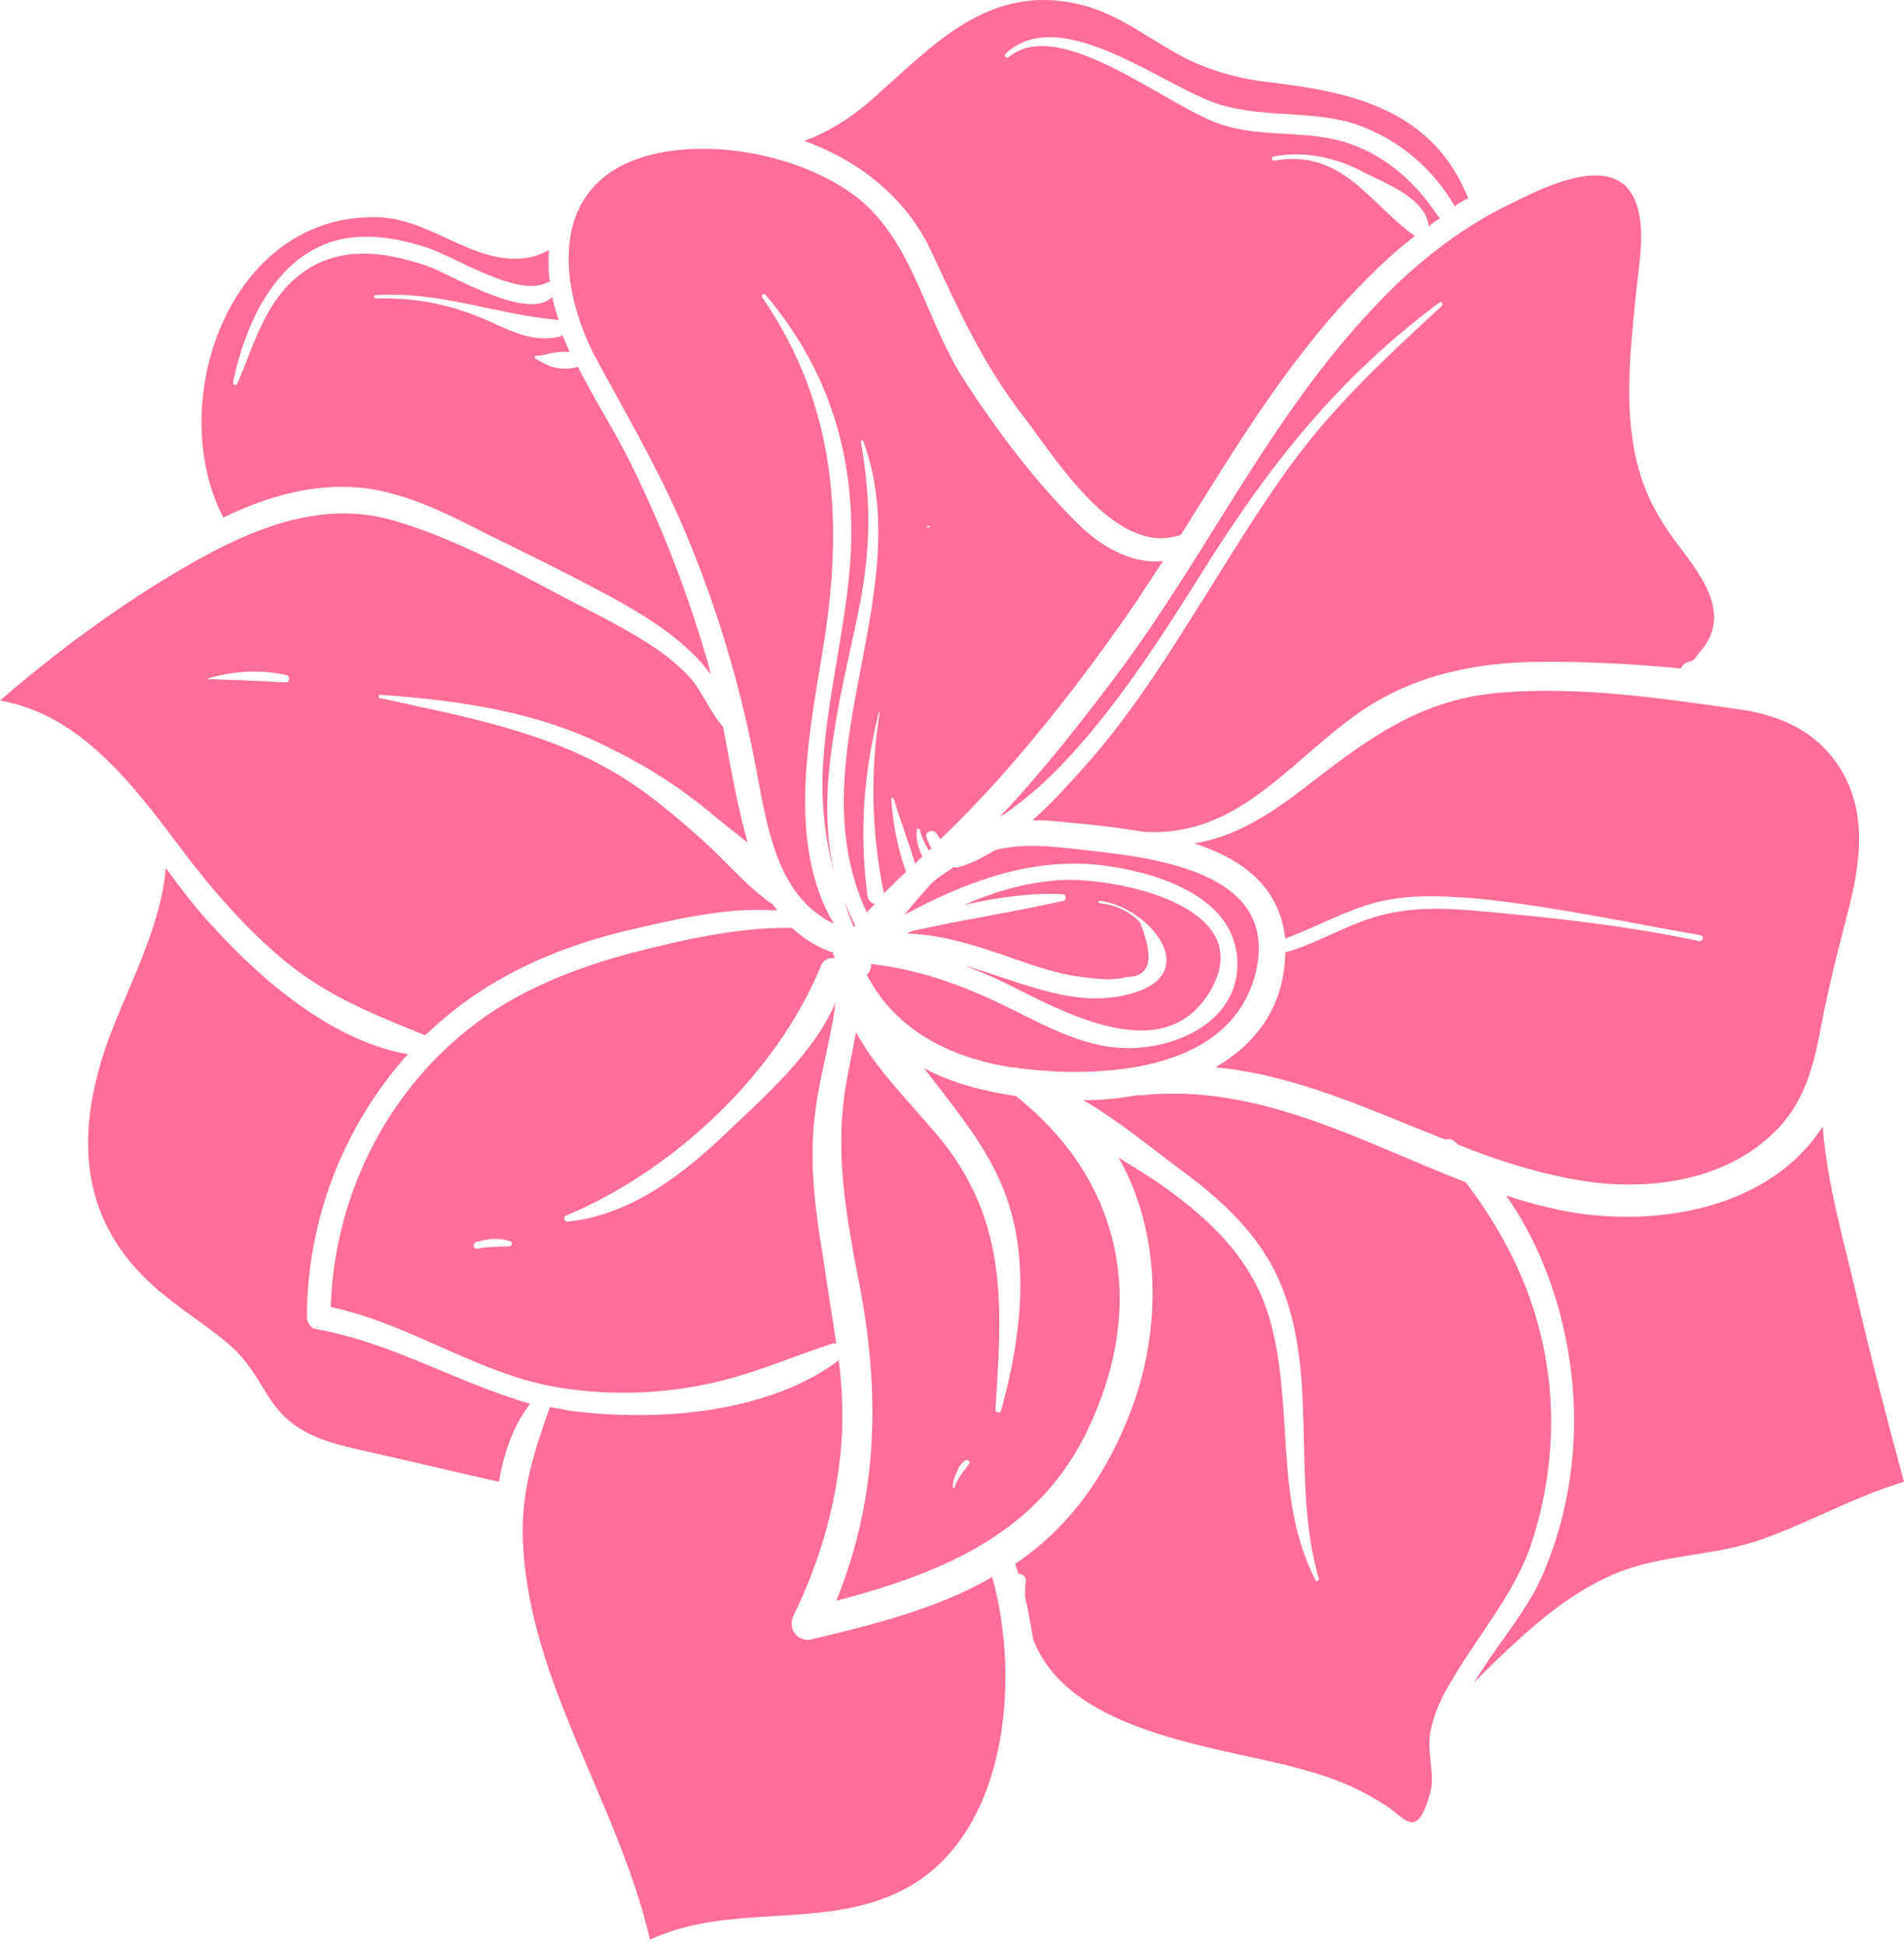 <svg width="232" height="237" viewBox="0 0 232 237" fill="none" xmlns="http://www.w3.org/2000/svg">
<path d="M59.7 4.704C60 3.904 60.7 3.604 61.4 3.704C61.4 3.504 61.3 3.404 61.2 3.204C61.2 3.104 61.2 3.104 61.2 3.004C59.3 2.404 57.6 1.304 56.2 0.004C49.6 -0.096 42.7 1.504 36.5 3.104C29.4 5.004 22.4 7.804 16.7 12.405C6.4 20.605 0.4 33.205 -7.62939e-07 46.205C9.9 48.304 18.2 54.605 28.3 56.105C34.3 57.005 40.4 56.804 46.3 55.505C51.4 54.404 56.1 52.304 61 50.705C61.2 50.605 61.4 50.605 61.6 50.705C61.1 47.205 60.5 43.705 60 40.205C59 34.205 58.2 28.105 59.1 22.005C59.7 17.505 61 13.405 61.5 9.104C58.9 15.305 52.8 20.605 48.3 24.904C43 30.004 36.4 35.105 28.8 35.804C28.5 35.804 28.3 35.304 28.6 35.105C41.6 29.704 54.3 17.904 59.7 4.704ZM21.8 38.804C20.5 38.904 19.2 38.804 17.9 39.105C17.4 39.205 17.2 38.505 17.7 38.304C19.1 37.904 20.5 37.705 21.9 38.205C22.2 38.304 22.1 38.804 21.8 38.804Z" transform="translate(40.3 113.06)" fill="#FF6E98"/>
<path d="M15.4 30.465C18.8 37.765 21.8 44.465 26.8 50.865C30.8 56.065 38 67.965 45.9 65.165C52.4 54.765 58.7 44.265 67.2 35.365C69.4 33.065 71.8 30.765 74.4 28.765C68.7 24.665 65.6 18.165 57.3 19.565C57 19.665 56.8 19.165 57.2 19.065C60.9 18.365 64.8 19.165 68.1 20.965C70.9 22.365 75.7 24.165 76.1 27.565C76.6 27.165 77 26.865 77.5 26.565C77.4 26.465 77.2 26.365 77.1 26.165C74.1 21.665 69.9 18.165 64.5 16.965C60 15.965 55.3 16.665 50.8 15.165C44.3 13.065 31.1 1.765 24.9 6.965C24.7 7.165 24.3 6.865 24.5 6.565C31.3 0.165 44 10.765 50.7 12.765C56.7 14.565 63 13.165 68.8 15.765C73.2 17.665 76.7 20.865 79.1 24.865C79.2 24.965 79.2 25.065 79.2 25.165C79.7 24.765 80.3 24.465 80.9 24.165C76.7 13.665 67.3 11.265 57 10.065C53.3 9.665 49.8 8.765 46.4 7.065C42.1 4.865 38.5 1.765 33.7 0.565C22.5 -2.135 15.9 5.365 8.3 12.065C6.1 14.065 3.1 16.065 0 17.165C6.6 19.565 12.3 23.965 15.4 30.465Z" transform="translate(98)" fill="#FF6E98"/>
<path d="M35.217 34C33.517 34.4 32.217 32.7 33.017 31.1C36.417 24.1 38.517 16.6 38.917 8.9C39.017 5.9 38.917 3 38.517 -3.05176e-06C30.117 6.3 17.217 7.4 7.117 6.3C5.817 6.2 4.617 5.9 3.317 5.7C1.417 11.1 -0.183 15.8 0.017 21.8C0.217 27.5 1.617 33.2 3.517 38.6C7.317 49.4 12.917 59.4 15.517 70.6C25.317 66 36.817 69.5 46.417 64.5C59.117 57.9 60.717 38.9 57.217 26.4C50.517 30.3 42.717 32.2 35.217 34Z" transform="translate(63.683 165.765)" fill="#FF6E98"/>
<path d="M47.4 15.497C50.7 1.997 32.2 1.197 23.6 0.197C20.8 -0.103 18.2 -0.103 15.7 0.497C14.2 1.397 12.7 2.197 11.2 2.597C11 2.697 10.8 2.597 10.6 2.597C10 2.997 9.4 3.397 8.7 3.897C8.3 4.197 8 4.497 7.6 4.897C7.1 5.497 5.9 6.797 4.6 8.397C12.1 4.397 20.1 1.297 28.9 2.397C35 3.197 44.2 5.897 45.1 13.197C46.1 21.697 36.6 25.497 29.6 24.497C24.8 23.797 20.6 21.297 16.2 19.197C11.2 16.797 6 14.997 0.5 14.397C0.6 14.697 0.5 14.997 0.4 15.197C0.3 15.397 0.2 15.597 -1.52588e-06 15.697C3.5 22.497 10.2 25.797 17.6 26.997C17.9 26.997 18.2 26.997 18.5 27.097C20 27.297 21.5 27.397 23 27.497C32.3 27.897 44.7 26.197 47.4 15.497Z" transform="translate(105.6 103.068)" fill="#FF6E98"/>
<path d="M19.1 2.546C12.9 3.946 6.8 4.846 0.6 6.246C0.4 6.346 0.2 6.446 0 6.546C4 6.646 7.9 7.846 11.7 9.146C14.9 10.246 18 11.446 21.4 11.846C23.1 12.046 25 12.346 26.7 11.846C29.7 11.846 30.2 9.646 28.4 5.146C27 3.746 25.4 3.046 23.5 2.846C23.3 2.846 23.4 2.546 23.5 2.546C29.3 3.246 36.1 11.146 27.7 13.746C20.6 15.946 13.9 12.346 7 10.446C8.3 10.946 9.6 11.446 10.9 12.046C18 15.446 31 23.446 36.9 13.646C43.3 3.046 24.9 -0.454 18.4 0.046C14.4 0.346 10.6 1.446 7 3.046C11 2.146 15.1 1.546 19 1.746C19.4 1.746 19.5 2.446 19.1 2.546Z" transform="translate(110.5 107.219)" fill="#FF6E98"/>
<path d="M30.9 47.9C37.9 32.8 34.7 18 21.9 7.8C17.9 7.2 14 6.2 10.7 4.4C10.8 4.5 10.9 4.7 11 4.8C13.9 8.6 17 12.3 19.2 16.6C24 25.7 22.7 36.5 20.1 46.1C20 46.5 19.4 46.4 19.4 46C20.1 34.5 21 24.5 13.9 14.6C10.8 10.3 5.3 5.4 2.4 -3.05176e-06C2.1 1.8 1.7 3.5 1.4 5.2C-0.4 14.2 1.2 22.4 2.9 31.2C5.4 44.4 5 57 1.52588e-06 69.3C12.9 65.9 24.9 61.1 30.9 47.9ZM14.7 53.6C14.9 53 15.2 52.6 15.7 52.2C15.9 52 16.4 52.3 16.2 52.6C15.9 53 15.6 53.4 15.3 53.8C14.9 54.3 14.6 54.9 14.4 55.5C14.4 55.6 14.2 55.6 14.2 55.4C14.2 54.7 14.4 54.2 14.7 53.6Z" transform="translate(101.9 125.765)" fill="#FF6E98"/>
<path d="M1.2 3.3C1.3 3.2 1.3 3.2 1.4 3.1C0.9 2.1 0.4 1 3.05176e-06 -1.52588e-06C0.4 1.1 0.7 2.1 1.2 3.2C1.1 3.2 1.1 3.3 1.2 3.3Z" transform="translate(102.8 109.665)" fill="#FF6E98"/>
<path d="M27.767 56.2C27.166 56.1 26.666 55.4 26.666 54.8C26.666 43 31.067 31.5 38.967 22.7C29.767 21.1 21.166 13.7 15.267 7.2C13.267 5.1 11.367 2.6 9.466 -3.05176e-06C8.866 7.5 4.566 14.9 2.166 21.8C-1.234 31.8 -1.234 41.6 6.566 49.6C9.666 52.8 13.466 55 16.866 57.8C19.267 59.8 20.366 61.8 21.966 64.4C25.166 69.5 29.767 70.1 35.267 71.4C40.166 72.5 45.066 73.7 50.066 74.8C50.666 71.3 51.767 68 53.867 65.3C44.867 62.7 36.967 57.8 27.767 56.2Z" transform="translate(10.733 105.765)" fill="#FF6E98"/>
<path d="M34.9 54.698C40.2 58.998 45.7 61.098 51.8 63.598C53 62.498 54.2 61.398 55.5 60.398C61.5 55.698 68.7 52.698 76.1 50.898C81.7 49.598 88.5 47.898 94.7 48.398C94.5 48.098 94.3 47.798 94.1 47.598C91 45.498 88.5 42.398 85.7 39.898C82.1 36.698 78.5 33.598 74.4 31.298C65.9 26.398 55.8 24.598 46.3 22.498C46.1 22.498 46.1 22.098 46.3 22.098C56.2 22.798 65.9 24.198 74.7 28.798C79 30.898 83 33.498 86.6 36.498C88 37.698 89.6 38.898 91.1 40.098C89.8 35.498 89 30.698 88.1 25.998C86.4 24.098 85.5 21.398 83.7 19.598C80.9 16.698 77.2 14.698 73.7 12.798C65.6 8.698 56.9 3.498 48.1 0.898C37.7 -2.202 27.7 3.298 19.1 8.598C12.4 12.798 6 17.598 0 22.798C9.7 24.498 16 32.798 21.8 40.498C25.7 45.698 29.9 50.598 34.9 54.698ZM25.4 20.098C28.4 19.198 31.8 18.998 34.9 19.698C35.4 19.798 35.3 20.598 34.8 20.598C31.7 20.398 28.6 20.298 25.5 20.198C25.3 20.298 25.3 20.198 25.4 20.098Z" transform="translate(0 62.566)" fill="#FF6E98"/>
<path d="M21.049 33.203C26.049 34.103 30.648 36.503 35.148 38.803C40.048 41.203 44.949 43.603 49.748 46.203C53.248 48.103 56.748 50.203 59.648 53.003C60.548 53.803 61.349 54.803 62.048 55.703C61.849 54.803 61.648 54.003 61.349 53.103C58.949 45.003 55.849 37.103 52.048 29.503C50.148 25.703 47.748 22.003 45.849 18.203C45.748 18.203 45.748 18.303 45.648 18.303C44.748 18.503 43.849 18.503 42.949 18.303C42.148 18.103 41.349 17.603 40.648 17.203C40.548 17.103 40.548 16.903 40.748 16.903C41.548 16.903 42.248 16.603 43.048 16.503C43.648 16.403 44.248 16.403 44.849 16.403C44.548 15.703 44.248 15.003 43.949 14.303C43.949 14.403 43.748 14.603 43.449 14.603C40.548 15.203 38.148 14.103 35.548 12.903C30.748 10.703 26.549 9.803 21.248 9.903C20.948 9.903 20.948 9.503 21.248 9.503C29.049 9.003 35.648 11.803 43.248 12.503C43.349 12.503 43.449 12.503 43.548 12.603C43.248 11.703 42.949 10.703 42.748 9.803V9.703C39.849 12.803 30.448 7.003 27.648 6.003C21.948 4.003 15.848 3.303 11.049 7.803C7.448 11.203 6.248 16.003 4.348 20.303C4.248 20.603 3.748 20.403 3.848 20.103C5.248 13.303 8.748 5.303 15.848 3.003C19.648 1.803 23.748 2.503 27.448 3.703C30.849 4.803 38.548 9.803 42.048 8.003C42.148 7.903 42.349 7.903 42.449 7.903C42.248 6.503 42.248 5.203 42.349 4.003C41.449 4.503 40.349 4.903 39.248 5.003C32.949 5.703 27.648 0.003 21.248 0.003C3.348 -0.297 -4.552 22.603 2.648 36.603C8.448 33.803 14.649 32.103 21.049 33.203Z" transform="translate(24.552 26.462)" fill="#FF6E98"/>
<path d="M14.515 47.436C17.915 55.636 20.515 64.136 22.315 72.836C24.015 80.836 24.615 90.736 32.315 94.436C26.615 84.836 29.215 71.736 30.915 61.436C33.515 45.936 32.815 31.536 23.615 18.136C23.415 17.836 23.815 17.536 24.015 17.836C32.515 27.836 35.515 39.636 34.115 52.636C33.315 60.036 31.515 67.336 31.015 74.736C30.715 79.636 31.215 84.036 32.415 88.436C31.015 82.736 31.415 76.736 32.415 70.736C33.215 65.436 34.615 60.136 35.615 54.836C36.815 48.236 36.815 42.436 35.615 35.736C35.615 35.536 35.815 35.436 35.915 35.636C42.715 54.436 27.615 74.236 36.315 93.036C36.615 92.736 37.015 92.336 37.315 92.036C36.915 91.936 36.515 91.636 36.415 91.036C35.415 83.236 35.915 76.236 37.815 68.636C37.815 68.536 37.915 68.636 37.915 68.636C36.715 75.836 36.915 83.536 38.415 90.736C39.315 89.836 40.215 88.936 41.115 88.136C40.115 85.236 39.515 82.336 39.315 79.236C39.315 79.036 39.515 79.036 39.615 79.236C40.415 81.836 41.415 84.436 42.215 87.136C42.515 86.836 42.815 86.536 43.115 86.236C42.615 85.236 42.315 84.236 42.415 83.036C42.415 82.836 42.715 82.736 42.815 83.036C43.015 83.936 43.415 84.736 43.915 85.536C44.015 85.436 44.115 85.336 44.215 85.236C43.915 84.836 43.815 84.436 43.615 83.936C43.315 83.236 44.415 82.836 44.815 83.436C45.015 83.636 45.115 83.936 45.315 84.136C47.915 81.636 50.415 79.036 52.815 76.336C58.815 69.536 64.315 62.336 69.415 54.836C70.415 53.336 71.415 51.736 72.415 50.236C68.915 50.636 65.315 48.736 62.515 46.136C57.015 40.836 52.015 34.136 47.915 27.736C43.215 20.236 41.715 10.136 33.915 5.036C27.415 0.736 17.615 -1.164 10.015 0.736C-2.185 3.836 -1.585 15.836 3.115 25.136C7.115 32.536 11.315 39.636 14.515 47.436ZM43.815 45.936C44.015 45.936 44.015 46.136 43.815 46.136C43.615 46.136 43.615 45.936 43.815 45.936Z" transform="translate(69.285 18.129)" fill="#FF6E98"/>
<path d="M37.8 0.187C27.5 0.887 21 5.987 13.1 12.087C9.2 15.087 4.8 17.887 0 18.587C5.8 20.487 10.4 23.787 11.1 30.187C14.9 28.787 18.4 26.787 22.2 25.787C26.1 24.787 30.1 24.987 34.1 25.287C43.4 26.187 52.5 28.187 61.7 29.787C62.2 29.887 62 30.587 61.5 30.487C52.5 28.587 43.3 27.587 34.1 26.787C29.6 26.387 25.3 26.387 21 27.887C17.6 29.087 14.6 30.887 11.1 31.887C11.1 31.987 11.1 32.087 11.1 32.187C10.9 38.687 7.4 43.087 2.6 45.887C12.4 46.787 21.4 51.087 30.6 54.687C30.9 54.587 31.3 54.587 31.7 54.887C31.8 54.987 32 55.087 32.1 55.287C36.6 57.087 41.2 58.587 46 59.487C54.4 61.087 64.2 60.087 70.6 53.887C74.3 50.387 75.5 45.787 76.4 40.887C77.3 36.087 78.5 31.487 79.7 26.787C81.1 21.387 82 15.487 79.2 10.287C76.4 5.087 71.5 2.887 65.9 2.187C56.9 0.887 47.1 -0.513 37.8 0.187Z" transform="translate(145.5 84.178)" fill="#FF6E98"/>
<path d="M44.4 17.383C32.6 30.283 25.1 46.283 14.7 60.283C10.2 66.283 5.4 72.483 3.05176e-06 78.183C0.7 77.783 1.4 77.283 2 76.783C5.4 74.283 8.3 71.183 11 67.983C16.1 61.883 20.4 55.183 24.6 48.483C32.7 35.483 41.2 24.683 53.6 15.483C53.8 15.283 54.1 15.683 53.9 15.883C47.5 21.783 41.2 27.583 36 34.583C31.3 40.883 27.3 47.783 23 54.483C19.2 60.583 15.2 66.583 10.4 71.983C8.5 74.083 6.4 76.483 4 78.583C4.8 78.583 5.7 78.583 6.6 78.683C9.7 78.983 13.6 79.283 17.5 79.983C28.6 80.683 34.7 72.183 42.8 66.183C49.3 61.283 56.8 59.483 64.8 59.283C70.8 59.183 76.9 59.483 83 60.083C83.2 59.683 83.5 59.383 83.9 59.283C84 59.283 84.2 59.183 84.3 59.183C84.4 59.083 84.5 59.083 84.6 58.983C84.9 58.683 85 58.483 85.2 58.183C85.3 58.083 85.4 57.983 85.5 57.883C89.4 53.183 85.1 48.283 82.2 44.383C80.3 41.783 78.8 39.083 77.9 35.883C76 29.083 76.8 21.783 77.5 14.883C77.8 11.283 78.8 6.983 77.6 3.483C75.4 -3.017 66.8 1.183 62.6 3.283C55.6 6.583 49.6 11.583 44.4 17.383Z" transform="translate(121.8 21.381)" fill="#FF6E98"/>
<path d="M65.3 39.204C65.1 28.404 61.2 19.104 54.9 10.804C42 5.804 29.6 -1.296 15.3 0.204C15.1 0.204 14.9 0.204 14.8 0.204C12.6 0.604 10.4 0.804 8.3 0.804C12.8 3.404 17 7.004 21 9.904C25.5 13.304 29.6 17.204 32 22.404C37.2 33.804 33.5 47.204 37 59.104C37.1 59.304 36.7 59.504 36.6 59.304C31.4 49.204 34.1 37.704 30.9 27.104C28.8 20.204 23.9 15.504 18.2 11.404C16.4 10.104 14.5 9.004 12.6 7.804C17.8 16.904 17.9 28.904 14 38.904C11.1 46.404 6.7 52.804 -3.05176e-06 57.304C0.1 57.704 0.3 58.104 0.4 58.504C0.8 58.504 1.3 58.804 1.3 59.304C1.2 60.004 1.2 60.704 1.2 61.304C1.6 63.004 1.9 64.804 2.2 66.504C6.3 77.304 22.6 79.304 32.9 81.804C35.7 82.504 38.5 83.304 41.1 84.504C42.6 85.204 44 86.004 45.4 86.904C47.6 88.404 49 91.004 50.6 85.104C51.2 82.804 50 79.804 50.7 77.304C51.2 75.004 52.3 72.904 53.5 71.004C56.6 65.804 60.4 61.404 62.6 55.704C64.4 50.604 65.4 44.904 65.3 39.204Z" transform="translate(123.7 133.261)" fill="#FF6E98"/>
<path d="M42.5 -3.05176e-06C36 10.1 22.1 12.4 11 10.3C8.6 9.8 6.2 9.2 3.9 8.4C9.6 16.5 12.3 26.9 12.2 36.5C12.1 42.8 10.8 49.1 8.3 54.8C6.3 59.3 2.6 63.4 6.10352e-06 67.8C0.9 66.8 2 65.8 3 64.8C7.2 60.8 11.7 56.8 17.2 54.5C22.9 52.1 29.3 52.4 35.1 50.3C41 48.2 46.4 45.1 52.4 43.3C50.3 35.6 48.3 27.9 46.5 20.1C45 13.7 43 6.8 42.5 -3.05176e-06Z" transform="translate(179.6 137.265)" fill="#FF6E98"/>
</svg>
